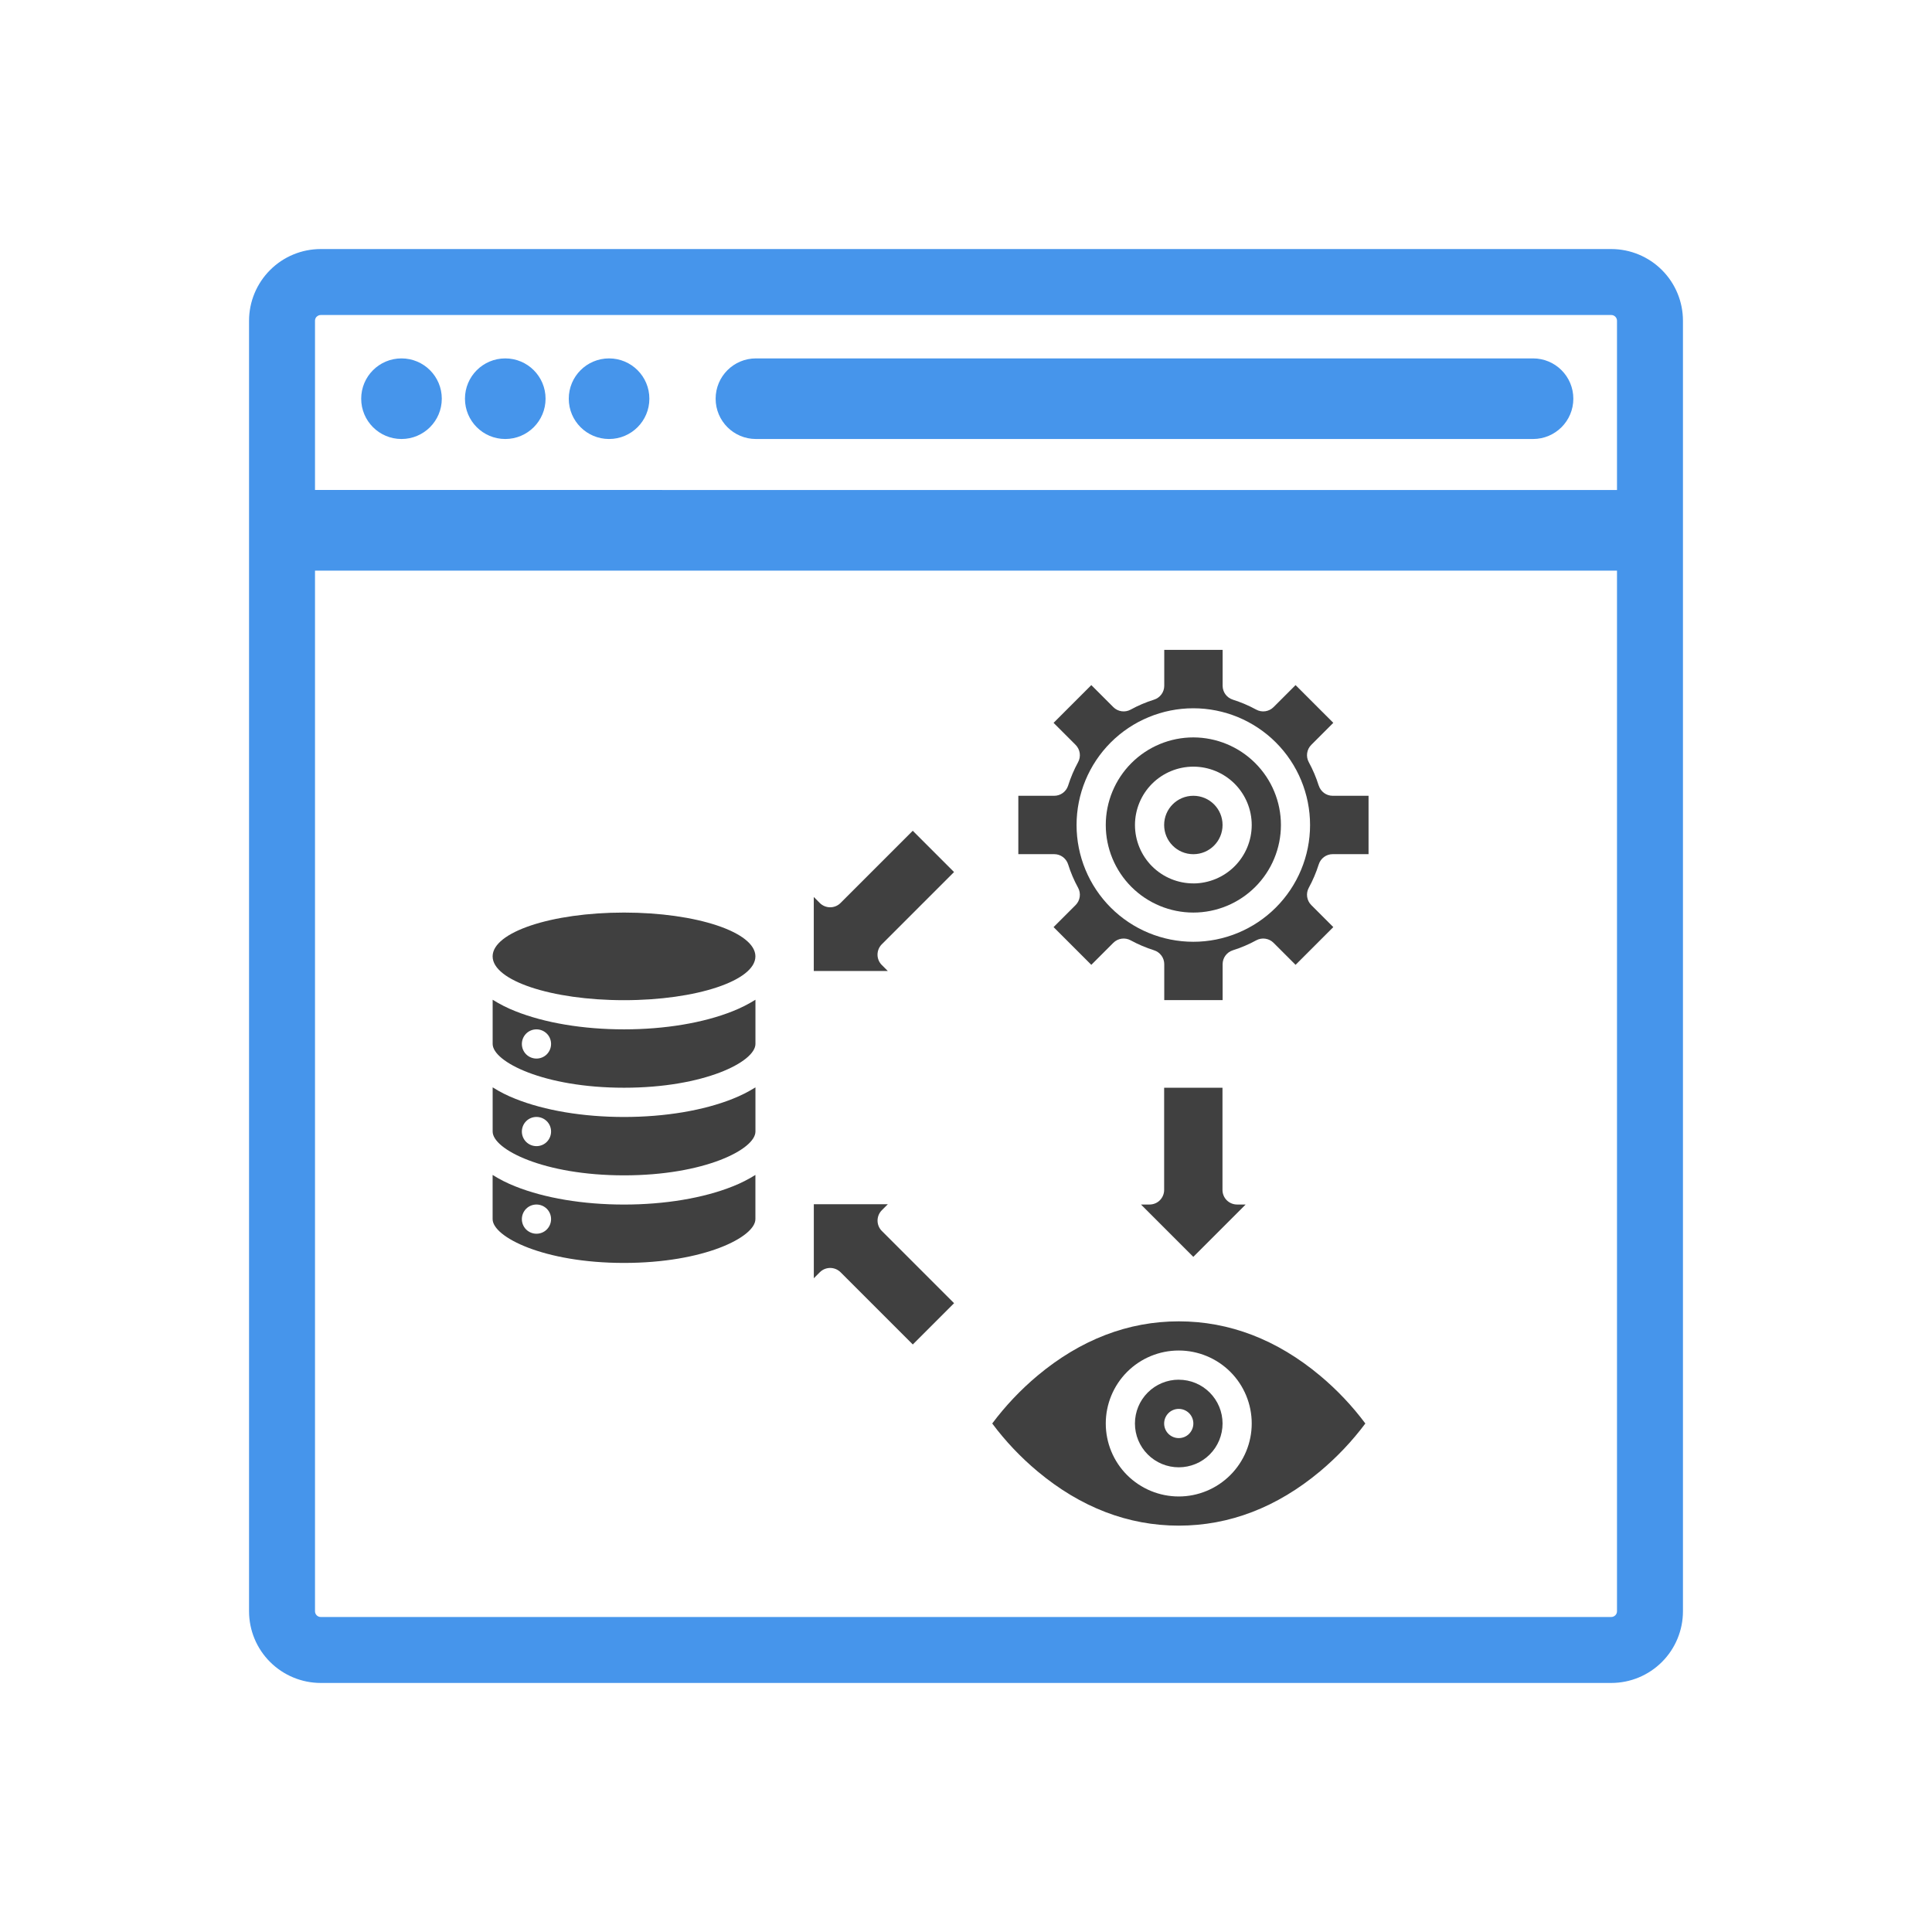 <?xml version="1.0" encoding="UTF-8"?>
<svg id="Layer_1" data-name="Layer 1" xmlns="http://www.w3.org/2000/svg" viewBox="0 0 512 512">
  <defs>
    <style>
      .cls-1 {
        fill: #404040;
      }

      .cls-2 {
        fill: #4695eb;
      }
    </style>
  </defs>
  <path class="cls-2" d="M440.44,71.57c-3.56-3.56-8.4-5.57-13.44-5.57H85c-5.04,0-9.87,2-13.43,5.57-3.56,3.56-5.57,8.4-5.57,13.43v342c0,5.04,2,9.87,5.57,13.43,3.56,3.56,8.4,5.57,13.43,5.57h342c5.04,0,9.87-2,13.44-5.57,3.56-3.56,5.56-8.4,5.56-13.43V85c0-5.04-2-9.87-5.56-13.43ZM83.93,83.93c.28-.28.67-.45,1.07-.45h342c.4,0,.79.16,1.07.44.28.28.45.67.45,1.07v44.86H83.48v-44.86c0-.4.16-.79.44-1.07ZM428.07,428.07c-.28.28-.67.45-1.07.45H85c-.4,0-.79-.16-1.07-.44-.28-.28-.45-.67-.45-1.07V151.22h345.04v275.78c0,.4-.16.79-.44,1.07Z"/>
  <g>
    <path class="cls-2" d="M106.4,116.34h0c-5.9,0-10.68-4.78-10.68-10.68s4.78-10.68,10.68-10.68h0c5.9,0,10.68,4.78,10.68,10.68s-4.78,10.68-10.68,10.68Z"/>
    <path class="cls-2" d="M133.9,116.34h0c-5.9,0-10.68-4.78-10.68-10.68s4.78-10.68,10.68-10.68h0c5.9,0,10.68,4.78,10.68,10.68s-4.78,10.68-10.68,10.68Z"/>
    <path class="cls-2" d="M161.41,116.34h0c-5.9,0-10.68-4.78-10.68-10.68s4.78-10.68,10.68-10.68h0c5.9,0,10.68,4.78,10.68,10.68s-4.78,10.68-10.68,10.68Z"/>
  </g>
  <path class="cls-2" d="M406.27,116.34h-205.94c-5.9,0-10.68-4.78-10.68-10.68s4.78-10.68,10.68-10.68h205.94c5.9,0,10.68,4.78,10.68,10.68s-4.78,10.68-10.68,10.68Z"/>
  <path class="cls-1" d="M200.19,323.08v-11.71c-1.91,1.2-3.93,2.21-6.03,3.04-7.75,3.1-17.98,4.81-28.79,4.81s-21.04-1.71-28.79-4.81c-2.1-.82-4.12-1.84-6.03-3.04v11.71c0,4.73,13.56,11.61,34.82,11.61s34.82-6.87,34.82-11.61h0ZM142.17,326.95c-1.03,0-2.01-.41-2.74-1.13-.73-.73-1.13-1.71-1.13-2.74s.41-2.01,1.13-2.74c.73-.73,1.71-1.13,2.74-1.13s2.01.41,2.74,1.13c.73.73,1.13,1.71,1.13,2.74s-.41,2.01-1.13,2.74c-.73.73-1.71,1.13-2.74,1.13Z"/>
  <path class="cls-1" d="M165.38,288.26c21.25,0,34.82-6.87,34.82-11.61v-11.71c-1.91,1.2-3.93,2.21-6.03,3.04-7.75,3.1-17.98,4.81-28.79,4.81s-21.04-1.71-28.79-4.81c-2.1-.82-4.12-1.84-6.03-3.04v11.71c0,4.73,13.56,11.61,34.82,11.61h0ZM142.17,272.79c1.03,0,2.01.41,2.74,1.13.73.73,1.13,1.71,1.13,2.74s-.41,2.01-1.13,2.74c-.73.73-1.71,1.13-2.74,1.13s-2.01-.41-2.74-1.13c-.73-.73-1.13-1.71-1.13-2.74s.41-2.01,1.13-2.74c.73-.73,1.71-1.13,2.74-1.13Z"/>
  <path class="cls-1" d="M165.38,311.48c21.25,0,34.82-6.87,34.82-11.61v-11.71c-1.91,1.2-3.93,2.21-6.03,3.04-7.75,3.1-17.98,4.81-28.79,4.81s-21.04-1.71-28.79-4.81c-2.1-.82-4.12-1.84-6.03-3.04v11.71c0,4.73,13.56,11.61,34.82,11.61h0ZM142.17,296c1.03,0,2.01.41,2.74,1.13.73.73,1.13,1.71,1.13,2.74s-.41,2.01-1.13,2.74c-.73.73-1.71,1.13-2.74,1.13s-2.01-.41-2.74-1.13c-.73-.73-1.13-1.71-1.13-2.74s.41-2.01,1.13-2.74c.73-.73,1.71-1.13,2.74-1.13Z"/>
  <path class="cls-1" d="M252.83,231.1l-10.94-10.94-19.15,19.15h0c-.73.73-1.71,1.13-2.74,1.13s-2.01-.41-2.74-1.13l-1.6-1.6v19.62h19.62l-1.6-1.6c-.73-.73-1.13-1.71-1.13-2.74s.41-2.01,1.13-2.74l19.15-19.15Z"/>
  <path class="cls-1" d="M235.29,319.13h-19.62v19.62l1.6-1.6c.73-.73,1.71-1.13,2.74-1.13s2.01.41,2.74,1.13l19.15,19.15,10.94-10.94-19.15-19.15c-.73-.73-1.13-1.71-1.13-2.74s.41-2.01,1.13-2.74l1.6-1.6Z"/>
  <path class="cls-1" d="M200.19,253.45c0,6.41-15.59,11.61-34.82,11.61s-34.82-5.2-34.82-11.61,15.59-11.61,34.82-11.61,34.82,5.2,34.82,11.61"/>
  <path class="cls-1" d="M323.99,218.63c0,4.27-3.46,7.74-7.74,7.74s-7.74-3.46-7.74-7.74,3.46-7.74,7.74-7.74,7.74,3.46,7.74,7.74"/>
  <path class="cls-1" d="M308.51,288.26v27.08c0,1.03-.41,2.01-1.13,2.74-.73.73-1.71,1.13-2.74,1.13h-2.27l13.87,13.87,13.87-13.87h-2.27c-1.03,0-2.01-.41-2.74-1.13-.73-.73-1.13-1.71-1.13-2.74v-27.08h-15.47Z"/>
  <path class="cls-1" d="M349.84,364.57c-11.43-9.56-24.03-14.4-37.45-14.4s-26.02,4.85-37.45,14.4c-4.47,3.75-8.5,8-11.99,12.67,3.49,4.68,7.52,8.93,11.99,12.67,11.43,9.56,24.03,14.4,37.45,14.4s26.02-4.85,37.45-14.4c4.47-3.75,8.5-8,11.99-12.67-3.49-4.68-7.52-8.93-11.99-12.67ZM312.38,396.58c-5.13,0-10.05-2.04-13.68-5.66-3.63-3.63-5.66-8.55-5.66-13.68s2.04-10.05,5.66-13.68c3.63-3.63,8.55-5.66,13.68-5.66s10.05,2.04,13.68,5.66c3.63,3.63,5.66,8.55,5.66,13.68,0,5.13-2.05,10.04-5.67,13.67-3.63,3.63-8.54,5.67-13.67,5.67Z"/>
  <path class="cls-1" d="M349.47,208.18c-.67-2.15-1.56-4.23-2.63-6.2-.4-.73-.55-1.58-.43-2.4.12-.83.5-1.59,1.09-2.18l5.84-5.84-10-10-5.84,5.84c-.59.59-1.36.97-2.18,1.09-.83.12-1.67-.03-2.4-.43-1.98-1.08-4.06-1.96-6.2-2.64-.79-.25-1.47-.74-1.96-1.4-.49-.66-.75-1.47-.75-2.29v-9.51h-15.47v9.51c0,.82-.26,1.63-.75,2.29-.49.66-1.17,1.15-1.96,1.4-2.15.67-4.23,1.56-6.2,2.64-.73.4-1.58.55-2.4.43-.83-.12-1.59-.5-2.18-1.09l-5.84-5.84-10,10,5.84,5.84c.59.59.97,1.36,1.09,2.18.12.83-.03,1.67-.43,2.4-1.08,1.98-1.96,4.06-2.64,6.2-.25.79-.74,1.47-1.4,1.96-.66.49-1.47.75-2.29.75h-9.51v15.47h9.51c.82,0,1.63.26,2.29.75.66.49,1.15,1.17,1.4,1.96.67,2.15,1.56,4.23,2.64,6.2.4.73.55,1.58.43,2.4-.12.83-.5,1.59-1.09,2.18l-5.84,5.84,10,10,5.84-5.84c.59-.59,1.36-.97,2.18-1.09.83-.12,1.67.03,2.4.43,1.98,1.08,4.06,1.96,6.2,2.64.79.25,1.47.74,1.96,1.4.49.66.75,1.47.75,2.29v9.51h15.47v-9.51c0-.82.26-1.63.75-2.29.49-.66,1.17-1.15,1.96-1.4,2.15-.67,4.23-1.56,6.2-2.64.73-.4,1.58-.55,2.4-.43.83.12,1.59.5,2.18,1.09l5.84,5.84,10-10-5.84-5.84c-.59-.59-.97-1.36-1.09-2.18-.12-.83.03-1.67.43-2.4,1.08-1.98,1.96-4.06,2.64-6.2.25-.79.74-1.47,1.4-1.96.66-.49,1.47-.75,2.29-.75h9.51v-15.47h-9.51c-.82,0-1.63-.26-2.29-.75-.66-.49-1.15-1.18-1.4-1.96h0ZM316.24,249.58c-8.21,0-16.08-3.26-21.88-9.06-5.8-5.8-9.06-13.68-9.06-21.88s3.26-16.08,9.06-21.88c5.8-5.8,13.68-9.06,21.88-9.06s16.08,3.26,21.88,9.06c5.8,5.8,9.06,13.68,9.06,21.88,0,8.21-3.27,16.07-9.07,21.87s-13.67,9.07-21.87,9.07h0Z"/>
  <path class="cls-1" d="M316.25,195.42c-6.16,0-12.06,2.45-16.41,6.8-4.35,4.35-6.8,10.26-6.8,16.41s2.45,12.06,6.8,16.41c4.35,4.35,10.26,6.8,16.41,6.8s12.06-2.45,16.41-6.8c4.35-4.35,6.8-10.26,6.8-16.41,0-6.15-2.45-12.05-6.81-16.4-4.35-4.35-10.25-6.8-16.4-6.81ZM316.25,234.11c-4.1,0-8.04-1.63-10.94-4.53-2.9-2.9-4.53-6.84-4.53-10.94s1.63-8.04,4.53-10.94c2.9-2.9,6.84-4.53,10.94-4.53s8.04,1.63,10.94,4.53c2.9,2.9,4.53,6.84,4.53,10.94,0,4.1-1.64,8.04-4.54,10.94-2.9,2.9-6.83,4.53-10.94,4.54Z"/>
  <path class="cls-1" d="M312.38,365.63c-3.08,0-6.03,1.22-8.21,3.4-2.18,2.18-3.4,5.13-3.4,8.21s1.22,6.03,3.4,8.21c2.18,2.18,5.13,3.4,8.21,3.4s6.03-1.22,8.21-3.4c2.18-2.18,3.4-5.13,3.4-8.21,0-3.08-1.23-6.03-3.4-8.2-2.18-2.18-5.12-3.4-8.2-3.4ZM312.38,381.11c-1.03,0-2.01-.41-2.74-1.13-.73-.73-1.13-1.71-1.13-2.74s.41-2.01,1.13-2.74c.73-.73,1.71-1.13,2.74-1.13s2.01.41,2.74,1.13c.73.73,1.13,1.71,1.13,2.74s-.41,2.01-1.13,2.74c-.73.73-1.71,1.13-2.74,1.13Z"/>
</svg>